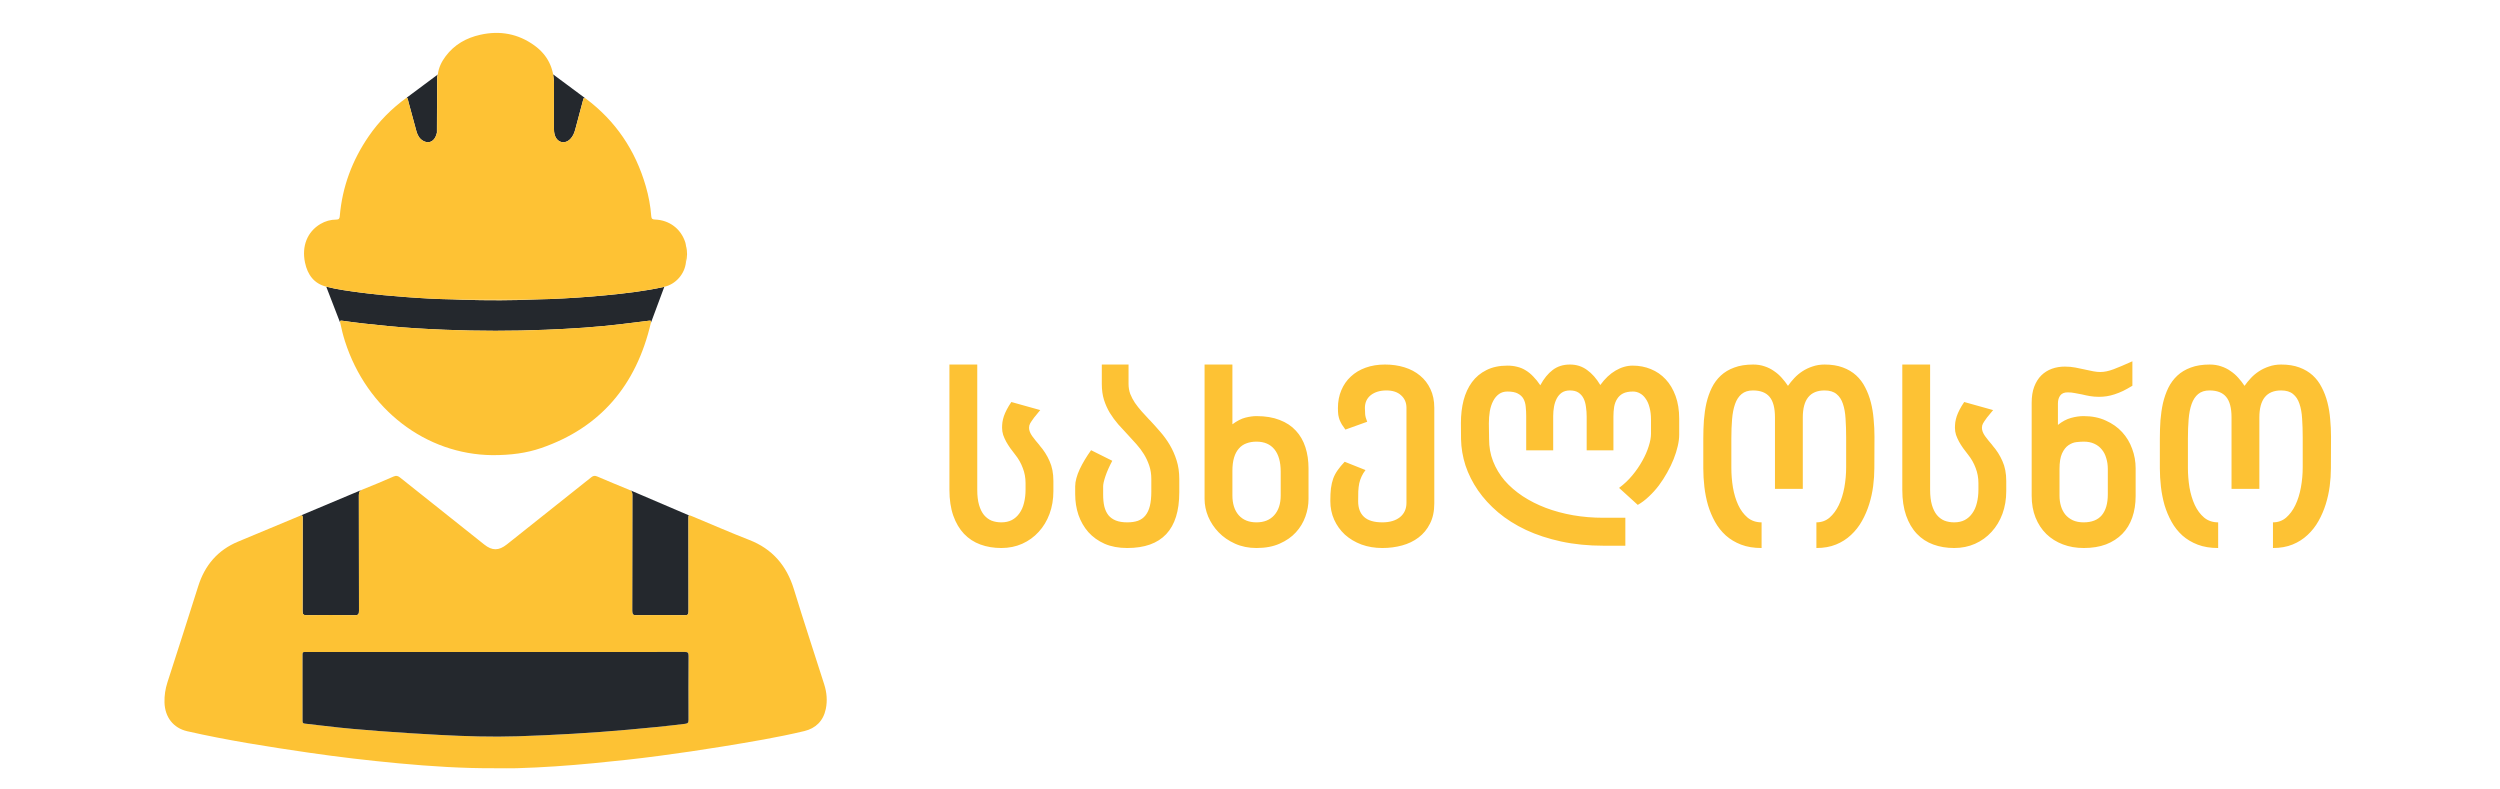 <svg width="152" height="48" viewBox="0 0 152 48" fill="none" xmlns="http://www.w3.org/2000/svg">
<path d="M64.046 29.862C64.046 30.36 63.968 30.821 63.811 31.246C63.655 31.666 63.435 32.03 63.152 32.337C62.874 32.645 62.539 32.887 62.149 33.062C61.763 33.233 61.341 33.319 60.882 33.319C60.418 33.319 59.993 33.248 59.607 33.106C59.221 32.965 58.889 32.748 58.611 32.455C58.333 32.162 58.116 31.793 57.959 31.349C57.803 30.904 57.725 30.382 57.725 29.781V22.164H59.417V29.781C59.417 30.143 59.453 30.45 59.527 30.704C59.6 30.953 59.7 31.156 59.827 31.312C59.959 31.468 60.113 31.583 60.288 31.656C60.469 31.725 60.667 31.759 60.882 31.759C61.126 31.759 61.338 31.712 61.519 31.62C61.704 31.522 61.858 31.385 61.98 31.209C62.107 31.034 62.2 30.824 62.259 30.58C62.322 30.335 62.354 30.064 62.354 29.767V29.371C62.354 29.049 62.298 28.744 62.185 28.456C62.078 28.163 61.924 27.892 61.724 27.643C61.621 27.511 61.521 27.379 61.424 27.247C61.331 27.115 61.248 26.983 61.175 26.852C61.101 26.715 61.04 26.578 60.992 26.441C60.948 26.3 60.926 26.156 60.926 26.009C60.926 25.897 60.933 25.782 60.948 25.665C60.967 25.548 60.996 25.428 61.035 25.306C61.079 25.179 61.138 25.045 61.211 24.903C61.285 24.762 61.377 24.608 61.49 24.442L63.247 24.933C63.203 24.986 63.157 25.043 63.108 25.101C63.064 25.155 63.023 25.206 62.984 25.255C62.945 25.304 62.908 25.348 62.874 25.387C62.845 25.421 62.828 25.445 62.823 25.46C62.74 25.572 62.676 25.668 62.632 25.746C62.588 25.824 62.566 25.912 62.566 26.009C62.566 26.166 62.63 26.334 62.757 26.515C62.889 26.695 63.04 26.883 63.211 27.079H63.203C63.457 27.367 63.66 27.684 63.811 28.031C63.968 28.373 64.046 28.775 64.046 29.239V29.862ZM71.7 29.935C71.7 32.191 70.645 33.319 68.535 33.319C68.013 33.319 67.554 33.233 67.159 33.062C66.768 32.887 66.438 32.65 66.17 32.352C65.906 32.049 65.706 31.7 65.569 31.305C65.437 30.909 65.371 30.487 65.371 30.038V29.569C65.371 29.413 65.396 29.247 65.445 29.071C65.493 28.89 65.562 28.707 65.65 28.521C65.738 28.336 65.84 28.145 65.957 27.95C66.075 27.755 66.201 27.562 66.338 27.372L67.627 28.016C67.442 28.363 67.303 28.675 67.21 28.954C67.117 29.232 67.071 29.437 67.071 29.569V30.074C67.071 30.348 67.095 30.589 67.144 30.799C67.198 31.009 67.281 31.185 67.393 31.327C67.51 31.468 67.662 31.576 67.847 31.649C68.033 31.722 68.262 31.759 68.535 31.759C68.789 31.759 69.007 31.727 69.187 31.664C69.373 31.595 69.524 31.488 69.641 31.341C69.763 31.19 69.854 30.997 69.912 30.763C69.971 30.523 70 30.233 70 29.891V29.122C70 28.829 69.959 28.561 69.876 28.316C69.793 28.067 69.685 27.835 69.554 27.621C69.422 27.406 69.27 27.203 69.1 27.013C68.929 26.817 68.755 26.627 68.579 26.441C68.379 26.231 68.184 26.019 67.993 25.804C67.803 25.584 67.632 25.352 67.481 25.108C67.334 24.864 67.215 24.598 67.122 24.31C67.034 24.022 66.99 23.702 66.99 23.351V22.164H68.616V23.351C68.616 23.561 68.65 23.761 68.719 23.951C68.792 24.137 68.887 24.317 69.004 24.493C69.126 24.669 69.263 24.842 69.414 25.013C69.571 25.184 69.729 25.357 69.891 25.533V25.526C70.11 25.76 70.328 26.002 70.542 26.251C70.757 26.495 70.95 26.761 71.121 27.049C71.292 27.337 71.431 27.652 71.538 27.994C71.646 28.331 71.7 28.707 71.7 29.122V29.935ZM74.93 30.118C74.93 30.631 75.059 31.034 75.318 31.327C75.576 31.615 75.935 31.759 76.394 31.759C76.853 31.759 77.212 31.615 77.471 31.327C77.735 31.034 77.867 30.631 77.867 30.118V28.683C77.867 28.087 77.74 27.633 77.486 27.32C77.232 27.008 76.868 26.852 76.394 26.852C76.17 26.852 75.967 26.886 75.787 26.954C75.606 27.018 75.452 27.123 75.325 27.269C75.198 27.411 75.1 27.594 75.032 27.818C74.964 28.043 74.93 28.316 74.93 28.639V30.118ZM73.238 22.164H74.93V25.797C75.208 25.592 75.469 25.457 75.713 25.394C75.962 25.331 76.189 25.299 76.394 25.299C76.936 25.299 77.405 25.377 77.801 25.533C78.201 25.685 78.531 25.902 78.789 26.185C79.048 26.463 79.241 26.798 79.368 27.189C79.495 27.579 79.558 28.011 79.558 28.485V30.338C79.558 30.694 79.495 31.051 79.368 31.407C79.241 31.764 79.048 32.084 78.789 32.367C78.531 32.65 78.201 32.879 77.801 33.055C77.405 33.231 76.936 33.319 76.394 33.319C75.916 33.319 75.481 33.231 75.091 33.055C74.7 32.879 74.368 32.65 74.095 32.367C73.821 32.084 73.609 31.764 73.457 31.407C73.311 31.051 73.238 30.694 73.238 30.338V22.164ZM87.205 30.609C87.205 31.087 87.117 31.498 86.941 31.839C86.77 32.181 86.538 32.462 86.246 32.682C85.957 32.901 85.623 33.062 85.242 33.165C84.861 33.268 84.463 33.319 84.048 33.319C83.589 33.319 83.164 33.248 82.774 33.106C82.388 32.96 82.054 32.76 81.77 32.506C81.492 32.247 81.275 31.944 81.118 31.598C80.962 31.251 80.884 30.873 80.884 30.462C80.884 30.165 80.896 29.908 80.921 29.693C80.95 29.474 80.996 29.273 81.06 29.093C81.128 28.912 81.219 28.744 81.331 28.587C81.443 28.426 81.585 28.255 81.756 28.075L83.023 28.58C82.92 28.712 82.84 28.844 82.781 28.976C82.722 29.102 82.676 29.239 82.642 29.386C82.613 29.532 82.593 29.696 82.583 29.877C82.579 30.052 82.576 30.252 82.576 30.477C82.576 30.892 82.696 31.209 82.935 31.429C83.174 31.649 83.545 31.759 84.048 31.759C84.497 31.759 84.854 31.654 85.118 31.444C85.381 31.229 85.513 30.939 85.513 30.572V24.794C85.513 24.481 85.403 24.227 85.183 24.032C84.969 23.836 84.673 23.739 84.297 23.739C83.907 23.739 83.589 23.834 83.345 24.024C83.106 24.215 82.986 24.476 82.986 24.808C82.986 24.93 82.991 25.055 83.001 25.182C83.011 25.309 83.052 25.462 83.125 25.643L81.8 26.119C81.717 26.002 81.646 25.899 81.587 25.811C81.534 25.719 81.487 25.626 81.448 25.533C81.414 25.44 81.387 25.338 81.368 25.226C81.353 25.113 81.346 24.974 81.346 24.808C81.346 24.413 81.414 24.054 81.551 23.731C81.687 23.404 81.88 23.126 82.129 22.896C82.378 22.662 82.679 22.481 83.03 22.355C83.382 22.227 83.775 22.164 84.209 22.164C84.634 22.164 85.027 22.22 85.388 22.332C85.755 22.445 86.072 22.613 86.341 22.838C86.609 23.058 86.819 23.331 86.971 23.658C87.127 23.985 87.205 24.364 87.205 24.794V30.609ZM102.095 26.434C102.095 26.639 102.066 26.869 102.007 27.123C101.949 27.377 101.866 27.64 101.758 27.914C101.651 28.182 101.519 28.456 101.363 28.734C101.211 29.007 101.043 29.269 100.857 29.518C100.672 29.762 100.469 29.986 100.249 30.191C100.035 30.396 99.81 30.565 99.576 30.697L98.44 29.664C98.738 29.444 99.007 29.19 99.246 28.902C99.485 28.614 99.688 28.319 99.854 28.016C100.025 27.713 100.154 27.418 100.242 27.13C100.335 26.842 100.381 26.588 100.381 26.368V25.519C100.381 25.24 100.352 24.994 100.293 24.779C100.24 24.564 100.161 24.386 100.059 24.244C99.961 24.098 99.844 23.988 99.707 23.915C99.576 23.841 99.434 23.805 99.283 23.805C99.038 23.805 98.838 23.844 98.682 23.922C98.531 24 98.411 24.11 98.323 24.252C98.235 24.388 98.174 24.549 98.14 24.735C98.111 24.92 98.096 25.121 98.096 25.335V27.379H96.47V25.335C96.47 25.125 96.455 24.925 96.426 24.735C96.402 24.54 96.353 24.369 96.28 24.222C96.206 24.076 96.104 23.959 95.972 23.871C95.84 23.783 95.667 23.739 95.452 23.739C95.257 23.739 95.093 23.783 94.961 23.871C94.834 23.959 94.732 24.076 94.654 24.222C94.576 24.369 94.519 24.535 94.485 24.72C94.451 24.906 94.434 25.096 94.434 25.291V27.379H92.793V25.291C92.793 25.101 92.784 24.916 92.764 24.735C92.749 24.554 92.705 24.395 92.632 24.259C92.559 24.122 92.444 24.012 92.288 23.929C92.137 23.846 91.924 23.805 91.651 23.805C91.451 23.805 91.28 23.856 91.138 23.959C90.996 24.061 90.879 24.2 90.787 24.376C90.694 24.552 90.625 24.759 90.581 24.998C90.542 25.233 90.523 25.484 90.523 25.753L90.537 26.69C90.533 27.169 90.613 27.621 90.779 28.045C90.945 28.47 91.18 28.861 91.482 29.217C91.79 29.569 92.156 29.886 92.581 30.169C93.006 30.448 93.475 30.685 93.987 30.88C94.505 31.075 95.056 31.224 95.642 31.327C96.233 31.429 96.844 31.48 97.474 31.48H98.821V33.18H97.503C96.57 33.18 95.708 33.094 94.917 32.923C94.131 32.752 93.418 32.518 92.779 32.22C92.139 31.918 91.575 31.561 91.087 31.151C90.603 30.741 90.196 30.296 89.864 29.818C89.532 29.334 89.278 28.829 89.102 28.302C88.931 27.77 88.841 27.235 88.831 26.698L88.824 25.716C88.824 25.223 88.877 24.764 88.985 24.339C89.097 23.915 89.268 23.546 89.497 23.233C89.727 22.921 90.02 22.677 90.376 22.501C90.733 22.32 91.158 22.23 91.651 22.23C91.866 22.23 92.066 22.254 92.251 22.303C92.437 22.347 92.61 22.42 92.771 22.523C92.933 22.621 93.084 22.745 93.225 22.896C93.372 23.043 93.513 23.219 93.65 23.424C93.865 23.023 94.117 22.713 94.405 22.494C94.693 22.274 95.042 22.164 95.452 22.164C95.847 22.164 96.194 22.274 96.492 22.494C96.795 22.709 97.063 23.014 97.298 23.409C97.581 23.019 97.891 22.726 98.228 22.53C98.57 22.33 98.916 22.23 99.268 22.23C99.663 22.23 100.032 22.301 100.374 22.442C100.721 22.584 101.021 22.791 101.275 23.065C101.529 23.338 101.729 23.675 101.875 24.076C102.022 24.476 102.095 24.935 102.095 25.453V26.434ZM112.246 26.595C112.246 26.185 112.234 25.807 112.21 25.46C112.19 25.108 112.137 24.806 112.049 24.552C111.966 24.298 111.836 24.1 111.661 23.959C111.485 23.812 111.243 23.739 110.935 23.739C110.052 23.739 109.61 24.286 109.61 25.379V29.723H107.918V25.379C107.918 24.803 107.808 24.386 107.588 24.127C107.373 23.868 107.036 23.739 106.577 23.739C106.294 23.739 106.065 23.812 105.889 23.959C105.718 24.1 105.586 24.3 105.494 24.559C105.401 24.818 105.34 25.128 105.31 25.489C105.281 25.846 105.266 26.236 105.266 26.661V28.441C105.266 28.841 105.298 29.239 105.362 29.635C105.43 30.03 105.537 30.387 105.684 30.704C105.83 31.017 106.018 31.27 106.248 31.466C106.482 31.661 106.768 31.759 107.105 31.759V33.319C106.631 33.319 106.216 33.251 105.86 33.114C105.503 32.977 105.193 32.791 104.93 32.557C104.666 32.318 104.446 32.04 104.27 31.722C104.095 31.405 103.953 31.068 103.846 30.711C103.743 30.35 103.67 29.979 103.626 29.598C103.582 29.212 103.56 28.836 103.56 28.47V26.661C103.56 26.29 103.572 25.921 103.597 25.555C103.626 25.189 103.677 24.84 103.75 24.508C103.828 24.176 103.936 23.868 104.073 23.585C104.214 23.297 104.397 23.048 104.622 22.838C104.847 22.628 105.12 22.464 105.442 22.347C105.765 22.225 106.148 22.164 106.592 22.164C106.846 22.164 107.078 22.201 107.288 22.274C107.498 22.342 107.688 22.438 107.859 22.56C108.035 22.677 108.191 22.814 108.328 22.97C108.47 23.126 108.597 23.29 108.709 23.46C108.821 23.299 108.951 23.141 109.097 22.984C109.244 22.828 109.407 22.691 109.588 22.574C109.773 22.452 109.978 22.355 110.203 22.281C110.428 22.203 110.672 22.164 110.935 22.164C111.36 22.164 111.729 22.223 112.041 22.34C112.359 22.457 112.63 22.618 112.854 22.823C113.079 23.028 113.262 23.273 113.404 23.556C113.55 23.834 113.665 24.137 113.748 24.464C113.831 24.786 113.887 25.125 113.916 25.482C113.951 25.838 113.968 26.195 113.968 26.551L113.96 28.47C113.96 28.822 113.936 29.186 113.887 29.561C113.838 29.933 113.758 30.299 113.645 30.66C113.533 31.017 113.387 31.356 113.206 31.678C113.025 32.001 112.803 32.284 112.539 32.528C112.281 32.772 111.978 32.965 111.631 33.106C111.285 33.248 110.887 33.319 110.437 33.319V31.759C110.745 31.759 111.011 31.664 111.236 31.473C111.46 31.278 111.648 31.024 111.8 30.711C111.951 30.394 112.063 30.035 112.137 29.635C112.21 29.23 112.246 28.819 112.246 28.404V26.595ZM121.98 29.862C121.98 30.36 121.902 30.821 121.746 31.246C121.59 31.666 121.37 32.03 121.087 32.337C120.808 32.645 120.474 32.887 120.083 33.062C119.698 33.233 119.275 33.319 118.816 33.319C118.352 33.319 117.928 33.248 117.542 33.106C117.156 32.965 116.824 32.748 116.546 32.455C116.267 32.162 116.05 31.793 115.894 31.349C115.738 30.904 115.66 30.382 115.66 29.781V22.164H117.351V29.781C117.351 30.143 117.388 30.45 117.461 30.704C117.535 30.953 117.635 31.156 117.762 31.312C117.893 31.468 118.047 31.583 118.223 31.656C118.404 31.725 118.601 31.759 118.816 31.759C119.06 31.759 119.273 31.712 119.453 31.62C119.639 31.522 119.793 31.385 119.915 31.209C120.042 31.034 120.135 30.824 120.193 30.58C120.257 30.335 120.288 30.064 120.288 29.767V29.371C120.288 29.049 120.232 28.744 120.12 28.456C120.013 28.163 119.859 27.892 119.659 27.643C119.556 27.511 119.456 27.379 119.358 27.247C119.265 27.115 119.182 26.983 119.109 26.852C119.036 26.715 118.975 26.578 118.926 26.441C118.882 26.3 118.86 26.156 118.86 26.009C118.86 25.897 118.868 25.782 118.882 25.665C118.902 25.548 118.931 25.428 118.97 25.306C119.014 25.179 119.073 25.045 119.146 24.903C119.219 24.762 119.312 24.608 119.424 24.442L121.182 24.933C121.138 24.986 121.092 25.043 121.043 25.101C120.999 25.155 120.957 25.206 120.918 25.255C120.879 25.304 120.843 25.348 120.808 25.387C120.779 25.421 120.762 25.445 120.757 25.46C120.674 25.572 120.611 25.668 120.567 25.746C120.523 25.824 120.501 25.912 120.501 26.009C120.501 26.166 120.564 26.334 120.691 26.515C120.823 26.695 120.974 26.883 121.145 27.079H121.138C121.392 27.367 121.595 27.684 121.746 28.031C121.902 28.373 121.98 28.775 121.98 29.239V29.862ZM128.155 28.514C128.155 28.275 128.123 28.055 128.059 27.855C128.001 27.65 127.911 27.474 127.788 27.328C127.666 27.176 127.513 27.059 127.327 26.976C127.146 26.893 126.936 26.852 126.697 26.852C126.565 26.852 126.414 26.861 126.243 26.881C126.077 26.9 125.916 26.964 125.76 27.071C125.608 27.174 125.479 27.34 125.371 27.569C125.269 27.794 125.218 28.111 125.218 28.521V30.14C125.218 30.36 125.247 30.57 125.306 30.77C125.364 30.965 125.452 31.136 125.569 31.283C125.691 31.429 125.845 31.546 126.031 31.634C126.216 31.717 126.433 31.759 126.682 31.759C127.176 31.759 127.544 31.615 127.788 31.327C128.033 31.034 128.155 30.611 128.155 30.06V28.514ZM129.847 30.155C129.847 30.638 129.778 31.075 129.641 31.466C129.505 31.856 129.302 32.188 129.034 32.462C128.765 32.735 128.435 32.948 128.045 33.099C127.654 33.246 127.205 33.319 126.697 33.319C126.233 33.319 125.808 33.246 125.423 33.099C125.037 32.953 124.702 32.743 124.419 32.469C124.136 32.191 123.916 31.856 123.76 31.466C123.604 31.075 123.526 30.633 123.526 30.14V24.493C123.526 24.112 123.577 23.785 123.68 23.512C123.787 23.233 123.931 23.004 124.112 22.823C124.297 22.643 124.512 22.508 124.756 22.42C125 22.332 125.262 22.289 125.54 22.289C125.769 22.289 125.984 22.308 126.184 22.347C126.39 22.386 126.59 22.428 126.785 22.472H126.778C126.949 22.511 127.112 22.545 127.268 22.574C127.425 22.604 127.569 22.618 127.701 22.618C127.94 22.618 128.208 22.562 128.506 22.45C128.804 22.337 129.185 22.176 129.649 21.966V23.453C129.449 23.575 129.261 23.68 129.085 23.768C128.909 23.851 128.738 23.919 128.572 23.973C128.411 24.027 128.252 24.066 128.096 24.09C127.94 24.115 127.781 24.127 127.62 24.127C127.425 24.127 127.242 24.112 127.071 24.083C126.905 24.054 126.741 24.02 126.58 23.98C126.438 23.951 126.297 23.924 126.155 23.9C126.014 23.871 125.872 23.856 125.73 23.856C125.515 23.851 125.359 23.915 125.262 24.046C125.169 24.173 125.122 24.334 125.122 24.53V25.834C125.386 25.623 125.652 25.482 125.921 25.409C126.189 25.335 126.443 25.299 126.682 25.299C127.19 25.299 127.64 25.389 128.03 25.57C128.426 25.746 128.758 25.98 129.026 26.273C129.295 26.566 129.497 26.903 129.634 27.284C129.776 27.665 129.847 28.06 129.847 28.47V30.155ZM140.005 26.595C140.005 26.185 139.993 25.807 139.969 25.46C139.949 25.108 139.895 24.806 139.807 24.552C139.724 24.298 139.595 24.1 139.419 23.959C139.244 23.812 139.002 23.739 138.694 23.739C137.81 23.739 137.369 24.286 137.369 25.379V29.723H135.677V25.379C135.677 24.803 135.567 24.386 135.347 24.127C135.132 23.868 134.795 23.739 134.336 23.739C134.053 23.739 133.824 23.812 133.648 23.959C133.477 24.1 133.345 24.3 133.252 24.559C133.16 24.818 133.098 25.128 133.069 25.489C133.04 25.846 133.025 26.236 133.025 26.661V28.441C133.025 28.841 133.057 29.239 133.12 29.635C133.189 30.03 133.296 30.387 133.443 30.704C133.589 31.017 133.777 31.27 134.007 31.466C134.241 31.661 134.527 31.759 134.864 31.759V33.319C134.39 33.319 133.975 33.251 133.619 33.114C133.262 32.977 132.952 32.791 132.688 32.557C132.425 32.318 132.205 32.04 132.029 31.722C131.853 31.405 131.712 31.068 131.604 30.711C131.502 30.35 131.429 29.979 131.385 29.598C131.341 29.212 131.319 28.836 131.319 28.47V26.661C131.319 26.29 131.331 25.921 131.355 25.555C131.385 25.189 131.436 24.84 131.509 24.508C131.587 24.176 131.695 23.868 131.831 23.585C131.973 23.297 132.156 23.048 132.381 22.838C132.605 22.628 132.879 22.464 133.201 22.347C133.523 22.225 133.907 22.164 134.351 22.164C134.605 22.164 134.837 22.201 135.047 22.274C135.257 22.342 135.447 22.438 135.618 22.56C135.794 22.677 135.95 22.814 136.087 22.97C136.228 23.126 136.355 23.29 136.468 23.46C136.58 23.299 136.709 23.141 136.856 22.984C137.002 22.828 137.166 22.691 137.347 22.574C137.532 22.452 137.737 22.355 137.962 22.281C138.186 22.203 138.431 22.164 138.694 22.164C139.119 22.164 139.488 22.223 139.8 22.34C140.118 22.457 140.389 22.618 140.613 22.823C140.838 23.028 141.021 23.273 141.162 23.556C141.309 23.834 141.424 24.137 141.507 24.464C141.59 24.786 141.646 25.125 141.675 25.482C141.709 25.838 141.726 26.195 141.726 26.551L141.719 28.47C141.719 28.822 141.695 29.186 141.646 29.561C141.597 29.933 141.516 30.299 141.404 30.66C141.292 31.017 141.145 31.356 140.965 31.678C140.784 32.001 140.562 32.284 140.298 32.528C140.039 32.772 139.737 32.965 139.39 33.106C139.043 33.248 138.645 33.319 138.196 33.319V31.759C138.504 31.759 138.77 31.664 138.994 31.473C139.219 31.278 139.407 31.024 139.558 30.711C139.71 30.394 139.822 30.035 139.895 29.635C139.969 29.23 140.005 28.819 140.005 28.404V26.595Z" fill="#FDC234"/>
<path d="M41.892 31.337L38.273 29.788C38.398 29.845 38.447 29.919 38.446 30.081C38.439 32.437 38.444 34.793 38.437 37.149C38.436 37.354 38.49 37.405 38.684 37.403C39.67 37.392 40.657 37.392 41.642 37.403C41.827 37.405 41.863 37.347 41.863 37.166C41.856 35.296 41.859 33.424 41.859 31.554C41.859 31.417 41.859 31.353 41.892 31.337ZM39.573 19.635L40.389 17.44C39.214 17.703 38.022 17.836 36.828 17.953C35.7 18.062 34.571 18.137 33.438 18.182C33.203 18.191 32.967 18.195 32.731 18.201C31.185 18.273 29.639 18.267 28.092 18.226C27.903 18.221 27.715 18.209 27.526 18.201C26.58 18.187 25.636 18.134 24.693 18.062C23.757 17.991 22.822 17.909 21.891 17.784C21.202 17.691 20.512 17.603 19.836 17.431L20.687 19.636C20.659 19.5 20.683 19.483 20.808 19.501C21.716 19.634 22.63 19.729 23.544 19.82C24.72 19.938 25.9 20.004 27.081 20.051C29.106 20.132 31.133 20.134 33.158 20.051C34.723 19.988 36.287 19.892 37.843 19.699C38.379 19.633 38.916 19.573 39.452 19.501C39.575 19.484 39.605 19.499 39.573 19.635ZM33.679 7.773C33.678 7.922 33.686 8.069 33.73 8.211C33.873 8.676 34.337 8.794 34.674 8.453C34.834 8.291 34.918 8.087 34.976 7.867C35.134 7.272 35.299 6.678 35.452 6.082C35.482 5.965 35.5 5.92 35.597 5.984L33.627 4.52C33.665 4.722 33.683 4.934 33.681 5.157C33.673 6.029 33.68 6.901 33.679 7.773ZM25.319 7.983C25.384 8.217 25.497 8.424 25.708 8.552C26.019 8.742 26.329 8.644 26.484 8.307C26.519 8.232 26.539 8.151 26.565 8.071C26.568 7.028 26.57 5.984 26.574 4.941C26.575 4.802 26.56 4.661 26.62 4.529L24.736 5.931C24.808 6.011 24.811 6.112 24.835 6.2C24.999 6.794 25.155 7.389 25.319 7.983ZM18.402 31.513C18.399 33.391 18.403 35.269 18.396 37.147C18.394 37.349 18.44 37.406 18.638 37.403C19.618 37.392 20.598 37.39 21.576 37.404C21.794 37.407 21.827 37.333 21.826 37.132C21.82 34.789 21.825 32.447 21.818 30.106C21.817 29.936 21.858 29.846 22 29.781L18.24 31.361C18.394 31.301 18.403 31.367 18.402 31.513Z" fill="#24282D"/>
<path d="M30.123 46.709C28.15 46.72 26.183 46.593 24.217 46.409C22.395 46.237 20.577 46.026 18.765 45.761C16.293 45.399 13.824 45.015 11.384 44.459C10.539 44.266 10.023 43.603 10.001 42.702C9.991 42.29 10.051 41.891 10.176 41.5C10.803 39.551 11.435 37.602 12.049 35.649C12.456 34.351 13.252 33.442 14.467 32.934C15.718 32.411 16.972 31.895 18.221 31.368C18.395 31.295 18.404 31.36 18.403 31.512C18.4 33.391 18.405 35.268 18.396 37.146C18.396 37.348 18.441 37.404 18.639 37.402C19.619 37.391 20.599 37.389 21.578 37.404C21.795 37.407 21.828 37.333 21.828 37.131C21.821 34.789 21.826 32.447 21.819 30.105C21.819 29.923 21.865 29.834 22.032 29.767C22.668 29.514 23.299 29.249 23.926 28.974C24.086 28.904 24.191 28.927 24.324 29.034C26.026 30.394 27.733 31.75 29.439 33.105C29.928 33.494 30.326 33.49 30.819 33.099C32.531 31.739 34.244 30.381 35.952 29.016C36.078 28.916 36.176 28.911 36.315 28.971C36.957 29.246 37.601 29.515 38.247 29.777C38.392 29.836 38.447 29.909 38.447 30.081C38.439 32.437 38.445 34.794 38.438 37.15C38.437 37.355 38.491 37.406 38.685 37.403C39.671 37.392 40.657 37.392 41.644 37.403C41.829 37.405 41.864 37.347 41.864 37.167C41.857 35.296 41.859 33.425 41.859 31.554C41.859 31.298 41.86 31.297 42.077 31.387C43.234 31.869 44.385 32.372 45.552 32.827C46.944 33.367 47.823 34.366 48.272 35.834C48.862 37.766 49.499 39.682 50.111 41.607C50.267 42.095 50.314 42.599 50.209 43.104C50.056 43.842 49.584 44.286 48.904 44.449C47.266 44.841 45.606 45.112 43.946 45.385C42.659 45.596 41.369 45.784 40.077 45.956C38.751 46.133 37.421 46.275 36.09 46.403C34.536 46.553 32.98 46.662 31.42 46.708C30.988 46.72 30.556 46.709 30.123 46.709ZM30.14 39.643C27.695 39.643 25.251 39.643 22.806 39.643C21.401 39.643 19.997 39.643 18.592 39.643C18.495 39.643 18.396 39.611 18.397 39.79C18.404 41.14 18.402 42.49 18.399 43.84C18.399 43.947 18.43 43.986 18.534 43.996C18.951 44.039 19.366 44.089 19.782 44.14C20.881 44.276 21.985 44.367 23.089 44.451C24.295 44.542 25.501 44.618 26.709 44.682C28.3 44.766 29.893 44.818 31.487 44.766C33.728 44.692 35.966 44.564 38.2 44.366C39.357 44.262 40.512 44.148 41.665 44.007C41.838 43.986 41.864 43.917 41.864 43.757C41.858 42.463 41.855 41.169 41.865 39.876C41.867 39.674 41.806 39.639 41.629 39.639C37.799 39.644 33.97 39.643 30.14 39.643Z" fill="#FDC234"/>
<path d="M27.526 18.201C26.581 18.187 25.636 18.134 24.694 18.062C23.758 17.991 22.823 17.908 21.892 17.783C21.203 17.691 20.512 17.602 19.836 17.43C19.1 17.242 18.703 16.716 18.545 15.968C18.334 14.968 18.681 14.092 19.483 13.617C19.782 13.441 20.109 13.351 20.451 13.35C20.602 13.349 20.645 13.292 20.658 13.146C20.808 11.361 21.414 9.751 22.409 8.297C23.045 7.368 23.825 6.586 24.737 5.93C24.809 6.01 24.812 6.111 24.836 6.199C24.999 6.793 25.155 7.389 25.32 7.982C25.385 8.216 25.498 8.423 25.709 8.551C26.02 8.741 26.33 8.642 26.485 8.306C26.52 8.231 26.54 8.149 26.566 8.07C26.644 8.017 26.623 7.933 26.623 7.859C26.624 6.748 26.623 5.637 26.622 4.527C26.668 4.109 26.849 3.749 27.091 3.425C27.629 2.704 28.356 2.303 29.2 2.114C30.387 1.847 31.499 2.044 32.499 2.769C33.286 3.341 33.692 4.14 33.683 5.156C33.675 6.027 33.682 6.899 33.68 7.771C33.68 7.92 33.687 8.067 33.731 8.209C33.874 8.674 34.338 8.792 34.675 8.451C34.835 8.289 34.92 8.085 34.978 7.865C35.136 7.27 35.3 6.676 35.453 6.08C35.486 5.953 35.505 5.911 35.628 6.003C37.422 7.348 38.631 9.124 39.265 11.326C39.436 11.919 39.552 12.526 39.596 13.144C39.608 13.316 39.682 13.342 39.825 13.348C40.702 13.382 41.4 13.912 41.667 14.739C41.688 14.805 41.695 14.876 41.708 14.944C41.706 15.282 41.705 15.621 41.703 15.96C41.626 16.663 41.081 17.283 40.39 17.438C39.216 17.702 38.024 17.834 36.829 17.951C35.701 18.061 34.572 18.136 33.44 18.181C33.204 18.19 32.968 18.193 32.732 18.199C30.996 18.201 29.262 18.201 27.526 18.201Z" fill="#FEC234"/>
<path d="M29.931 27.673C25.903 27.632 22.305 24.903 20.976 20.754C20.858 20.387 20.767 20.014 20.688 19.636C20.659 19.5 20.683 19.483 20.808 19.501C21.716 19.634 22.63 19.729 23.544 19.82C24.72 19.937 25.901 20.004 27.081 20.051C29.106 20.132 31.133 20.134 33.157 20.051C34.722 19.987 36.286 19.892 37.843 19.699C38.379 19.632 38.915 19.572 39.451 19.5C39.575 19.483 39.604 19.499 39.572 19.634C38.684 23.437 36.493 26.002 32.908 27.239C31.998 27.553 31.055 27.675 29.931 27.673Z" fill="#FDC234"/>
<path d="M27.526 18.201C29.262 18.201 30.996 18.201 32.732 18.201C31.186 18.272 29.639 18.267 28.092 18.226C27.904 18.221 27.715 18.209 27.526 18.201Z" fill="#FDC234"/>
<path d="M26.621 4.529C26.622 5.639 26.623 6.75 26.622 7.861C26.622 7.935 26.643 8.019 26.565 8.072C26.568 7.028 26.57 5.985 26.574 4.941C26.575 4.802 26.561 4.661 26.621 4.529Z" fill="#FDC234"/>
<path d="M41.702 15.961C41.704 15.622 41.705 15.284 41.707 14.945C41.801 15.284 41.791 15.623 41.702 15.961Z" fill="#FDC234"/>
<path d="M30.14 39.643C33.97 39.643 37.799 39.644 41.628 39.639C41.805 39.639 41.865 39.675 41.864 39.876C41.855 41.169 41.856 42.463 41.862 43.757C41.863 43.917 41.837 43.986 41.664 44.007C40.511 44.149 39.355 44.263 38.199 44.365C35.965 44.564 33.727 44.692 31.486 44.766C29.892 44.818 28.299 44.766 26.707 44.682C25.5 44.618 24.294 44.542 23.088 44.451C21.984 44.367 20.88 44.276 19.78 44.14C19.365 44.089 18.949 44.039 18.533 43.996C18.43 43.986 18.397 43.947 18.397 43.84C18.4 42.49 18.402 41.14 18.396 39.79C18.394 39.61 18.494 39.643 18.591 39.643C19.995 39.642 21.4 39.643 22.805 39.643C25.25 39.643 27.695 39.643 30.14 39.643Z" fill="#24282D"/>
</svg>

